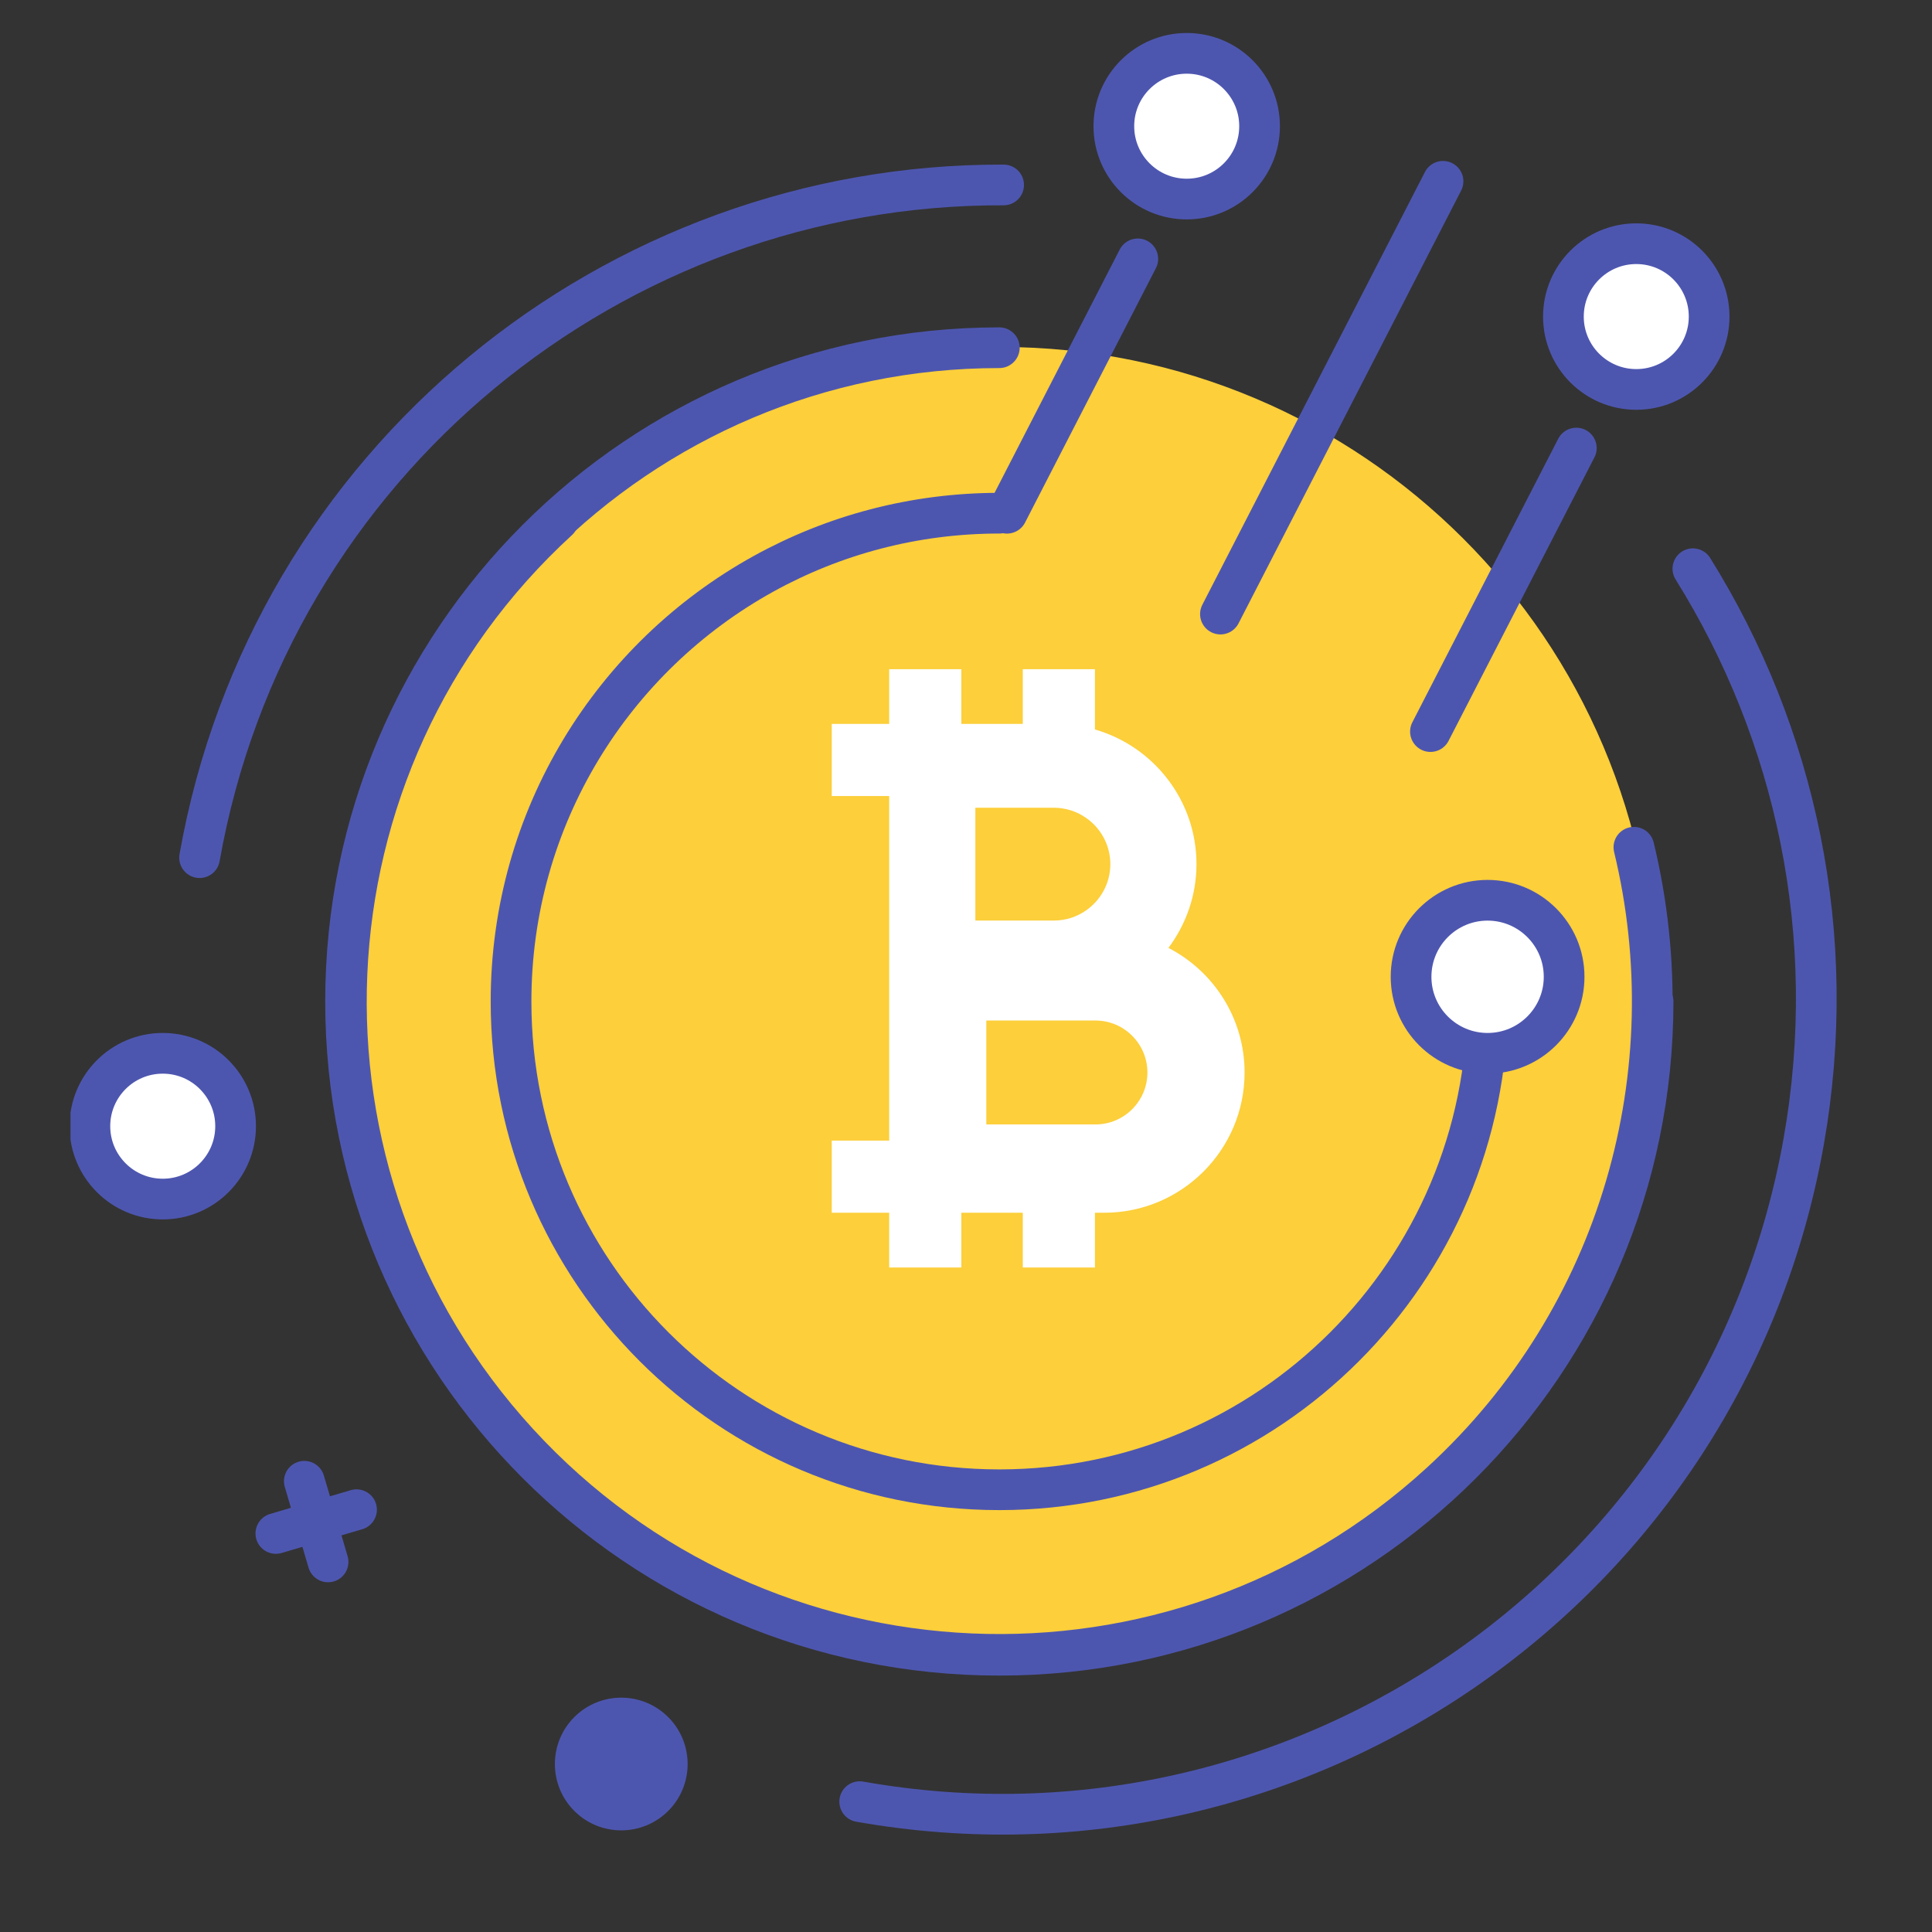 <svg xmlns="http://www.w3.org/2000/svg" xmlns:xlink="http://www.w3.org/1999/xlink" width="500" zoomAndPan="magnify" viewBox="0 0 375 375" height="500" preserveAspectRatio="xMidYMid meet" version="1.0"><rect x="0" y="0" width="375" height="375" fill="#333333" stroke="none"/><defs><clipPath id="d9e2c32fe3"><path d="M 13.684 200 L 50 200 L 50 237 L 13.684 237 Z M 13.684 200 " clip-rule="nonzero"/></clipPath></defs><path fill="#fccf3b" d="M 321.191 194.281 C 321.191 264.383 264.34 321.215 194.207 321.215 C 124.078 321.215 67.227 264.383 67.227 194.281 C 67.227 124.176 124.078 67.344 194.207 67.344 C 264.34 67.344 321.191 124.176 321.191 194.281 " fill-opacity="1" fill-rule="nonzero"/><path stroke-linecap="round" transform="matrix(0.158, 0, 0, -0.158, -150.911, 518.744)" fill="none" stroke-linejoin="round" d="M 2985.91 2052.891 C 2985.91 1609.355 2626.316 1249.776 2182.771 1249.776 C 1739.225 1249.776 1379.655 1609.355 1379.655 2052.891 C 1379.655 2496.452 1739.225 2856.031 2182.771 2856.031 " stroke="#4d56af" stroke-width="50" stroke-opacity="1" stroke-miterlimit="10"/><path stroke-linecap="round" transform="matrix(0.158, 0, 0, -0.158, -150.911, 518.744)" fill="none" stroke-linejoin="round" d="M 2782.605 2052.891 C 2782.605 1721.611 2514.052 1453.057 2182.771 1453.057 C 1851.489 1453.057 1582.936 1721.611 1582.936 2052.891 C 1582.936 2279.232 1708.293 2476.26 1893.316 2578.407 C 1979.144 2625.786 2077.82 2652.75 2182.771 2652.75 " stroke="#4d56af" stroke-width="50" stroke-opacity="1" stroke-miterlimit="10"/><path stroke-linecap="round" transform="matrix(0.158, 0, 0, -0.158, -150.911, 518.744)" fill="none" stroke-linejoin="round" d="M 1640.822 2644.223 C 1314.209 2344.899 1292.098 1837.5 1591.435 1510.94 C 1890.747 1184.38 2398.157 1162.285 2724.719 1461.609 C 2947.863 1666.052 3028.874 1967.674 2962.341 2242.357 " stroke="#4d56af" stroke-width="50" stroke-opacity="1" stroke-miterlimit="10"/><path fill="#ffffff" d="M 212.617 218.254 L 191.445 218.254 L 191.445 198.082 L 212.617 198.082 C 218.191 198.082 222.711 202.609 222.711 208.172 C 222.711 213.734 218.191 218.254 212.617 218.254 Z M 189.316 156.781 L 204.559 156.781 C 206.875 156.781 209.02 157.508 210.785 158.738 C 213.637 160.711 215.516 164.008 215.516 167.73 C 215.516 171.457 213.637 174.746 210.785 176.727 C 209.02 177.949 206.875 178.68 204.559 178.68 L 189.316 178.68 Z M 226.793 183.988 C 230.191 179.445 232.234 173.832 232.234 167.73 C 232.234 155.328 223.891 144.863 212.527 141.594 L 212.527 129.887 L 198.523 129.887 L 198.523 140.512 L 186.594 140.512 L 186.594 129.887 L 172.59 129.887 L 172.59 140.512 L 161.441 140.512 L 161.441 154.508 L 172.59 154.508 L 172.59 221.391 L 161.441 221.391 L 161.441 235.391 L 172.59 235.391 L 172.59 246.016 L 186.594 246.016 L 186.594 235.391 L 198.523 235.391 L 198.523 246.016 L 212.527 246.016 L 212.527 235.391 L 214.344 235.391 C 229.355 235.391 241.574 223.18 241.574 208.172 C 241.574 197.645 235.559 188.52 226.793 183.988 " fill-opacity="1" fill-rule="nonzero"/><path stroke-linecap="round" transform="matrix(0.158, 0, 0, -0.158, -150.911, 518.744)" fill="none" stroke-linejoin="round" d="M 2192.159 2652.676 L 2352.895 2965.173 " stroke="#4d56af" stroke-width="50" stroke-opacity="1" stroke-miterlimit="10"/><path stroke-linecap="round" transform="matrix(0.158, 0, 0, -0.158, -150.911, 518.744)" fill="none" stroke-linejoin="round" d="M 2454.412 2528.829 L 2727.857 3060.449 " stroke="#4d56af" stroke-width="50" stroke-opacity="1" stroke-miterlimit="10"/><path stroke-linecap="round" transform="matrix(0.158, 0, 0, -0.158, -150.911, 518.744)" fill="none" stroke-linejoin="round" d="M 2712.416 2384.468 L 2891.608 2732.752 " stroke="#4d56af" stroke-width="50" stroke-opacity="1" stroke-miterlimit="10"/><path fill="#ffffff" d="M 332.078 61.301 C 332.078 69.109 325.742 75.445 317.93 75.445 C 310.109 75.445 303.773 69.109 303.773 61.301 C 303.773 53.484 310.109 47.148 317.93 47.148 C 325.742 47.148 332.078 53.484 332.078 61.301 " fill-opacity="1" fill-rule="nonzero"/><path stroke-linecap="round" transform="matrix(0.158, 0, 0, -0.158, -150.911, 518.744)" fill="none" stroke-linejoin="round" d="M 3054.766 2894.265 C 3054.766 2844.86 3014.693 2804.772 2965.281 2804.772 C 2915.82 2804.772 2875.747 2844.86 2875.747 2894.265 C 2875.747 2943.72 2915.82 2983.808 2965.281 2983.808 C 3014.693 2983.808 3054.766 2943.72 3054.766 2894.265 Z M 3054.766 2894.265 " stroke="#4d56af" stroke-width="50" stroke-opacity="1" stroke-miterlimit="10"/><path fill="#ffffff" d="M 45.867 218.492 C 45.867 226.305 39.531 232.645 31.719 232.645 C 23.898 232.645 17.562 226.305 17.562 218.492 C 17.562 210.68 23.898 204.344 31.719 204.344 C 39.531 204.344 45.867 210.68 45.867 218.492 " fill-opacity="1" fill-rule="nonzero"/><g clip-path="url(#d9e2c32fe3)"><path stroke-linecap="round" transform="matrix(0.158, 0, 0, -0.158, -150.911, 518.744)" fill="none" stroke-linejoin="round" d="M 1244.564 1899.707 C 1244.564 1850.277 1204.491 1810.165 1155.079 1810.165 C 1105.617 1810.165 1065.544 1850.277 1065.544 1899.707 C 1065.544 1949.138 1105.617 1989.225 1155.079 1989.225 C 1204.491 1989.225 1244.564 1949.138 1244.564 1899.707 Z M 1244.564 1899.707 " stroke="#4d56af" stroke-width="50" stroke-opacity="1" stroke-miterlimit="10"/></g><path fill="#ffffff" d="M 244.758 24.332 C 244.758 32.148 238.422 38.48 230.609 38.48 C 222.789 38.48 216.453 32.148 216.453 24.332 C 216.453 16.52 222.789 10.188 230.609 10.188 C 238.422 10.188 244.758 16.52 244.758 24.332 " fill-opacity="1" fill-rule="nonzero"/><path stroke-linecap="round" transform="matrix(0.158, 0, 0, -0.158, -150.911, 518.744)" fill="none" stroke-linejoin="round" d="M 2502.49 3128.168 C 2502.49 3078.713 2462.417 3038.65 2413.005 3038.65 C 2363.544 3038.65 2323.471 3078.713 2323.471 3128.168 C 2323.471 3177.598 2363.544 3217.661 2413.005 3217.661 C 2462.417 3217.661 2502.49 3177.598 2502.49 3128.168 Z M 2502.49 3128.168 " stroke="#4d56af" stroke-width="50" stroke-opacity="1" stroke-miterlimit="10"/><path fill="#ffffff" d="M 303.91 189.488 C 303.91 197.695 297.25 204.344 289.047 204.344 C 280.84 204.344 274.184 197.695 274.184 189.488 C 274.184 181.285 280.84 174.629 289.047 174.629 C 297.25 174.629 303.91 181.285 303.91 189.488 " fill-opacity="1" fill-rule="nonzero"/><path stroke-linecap="round" transform="matrix(0.158, 0, 0, -0.158, -150.911, 518.744)" fill="none" stroke-linejoin="round" d="M 2876.611 2083.217 C 2876.611 2031.29 2834.488 1989.225 2782.605 1989.225 C 2730.698 1989.225 2688.599 2031.29 2688.599 2083.217 C 2688.599 2135.118 2730.698 2177.233 2782.605 2177.233 C 2834.488 2177.233 2876.611 2135.118 2876.611 2083.217 Z M 2876.611 2083.217 " stroke="#4d56af" stroke-width="50" stroke-opacity="1" stroke-miterlimit="10"/><path stroke-linecap="round" transform="matrix(0.158, 0, 0, -0.158, -150.911, 518.744)" fill="none" stroke-linejoin="round" d="M 1200.315 2229.579 C 1286.415 2716.02 1710.344 3057.73 2188.058 3055.976 " stroke="#4d56af" stroke-width="50" stroke-opacity="1" stroke-miterlimit="10"/><path stroke-linecap="round" transform="matrix(0.158, 0, 0, -0.158, -150.911, 518.744)" fill="none" stroke-linejoin="round" d="M 3034.803 2584.536 C 3161.026 2382.145 3215.774 2134.228 3170.933 1880.875 C 3074.654 1336.699 2555.434 973.61 2011.262 1069.9 " stroke="#4d56af" stroke-width="50" stroke-opacity="1" stroke-miterlimit="10"/><path stroke-linecap="round" transform="matrix(0.158, 0, 0, -0.158, -150.911, 518.744)" fill="none" stroke-linejoin="round" d="M 1294.025 1399.376 L 1393.12 1428.565 " stroke="#4d56af" stroke-width="50" stroke-opacity="1" stroke-miterlimit="10"/><path stroke-linecap="round" transform="matrix(0.158, 0, 0, -0.158, -150.911, 518.744)" fill="none" stroke-linejoin="round" d="M 1328.984 1463.512 L 1358.161 1364.429 " stroke="#4d56af" stroke-width="50" stroke-opacity="1" stroke-miterlimit="10"/><path fill="#4d56af" d="M 129.691 333.285 C 134.727 338.316 134.727 346.473 129.699 351.5 C 124.656 356.531 116.504 356.531 111.473 351.5 C 106.445 346.473 106.445 338.316 111.473 333.285 C 116.504 328.258 124.656 328.258 129.691 333.285 " fill-opacity="1" fill-rule="nonzero"/></svg>